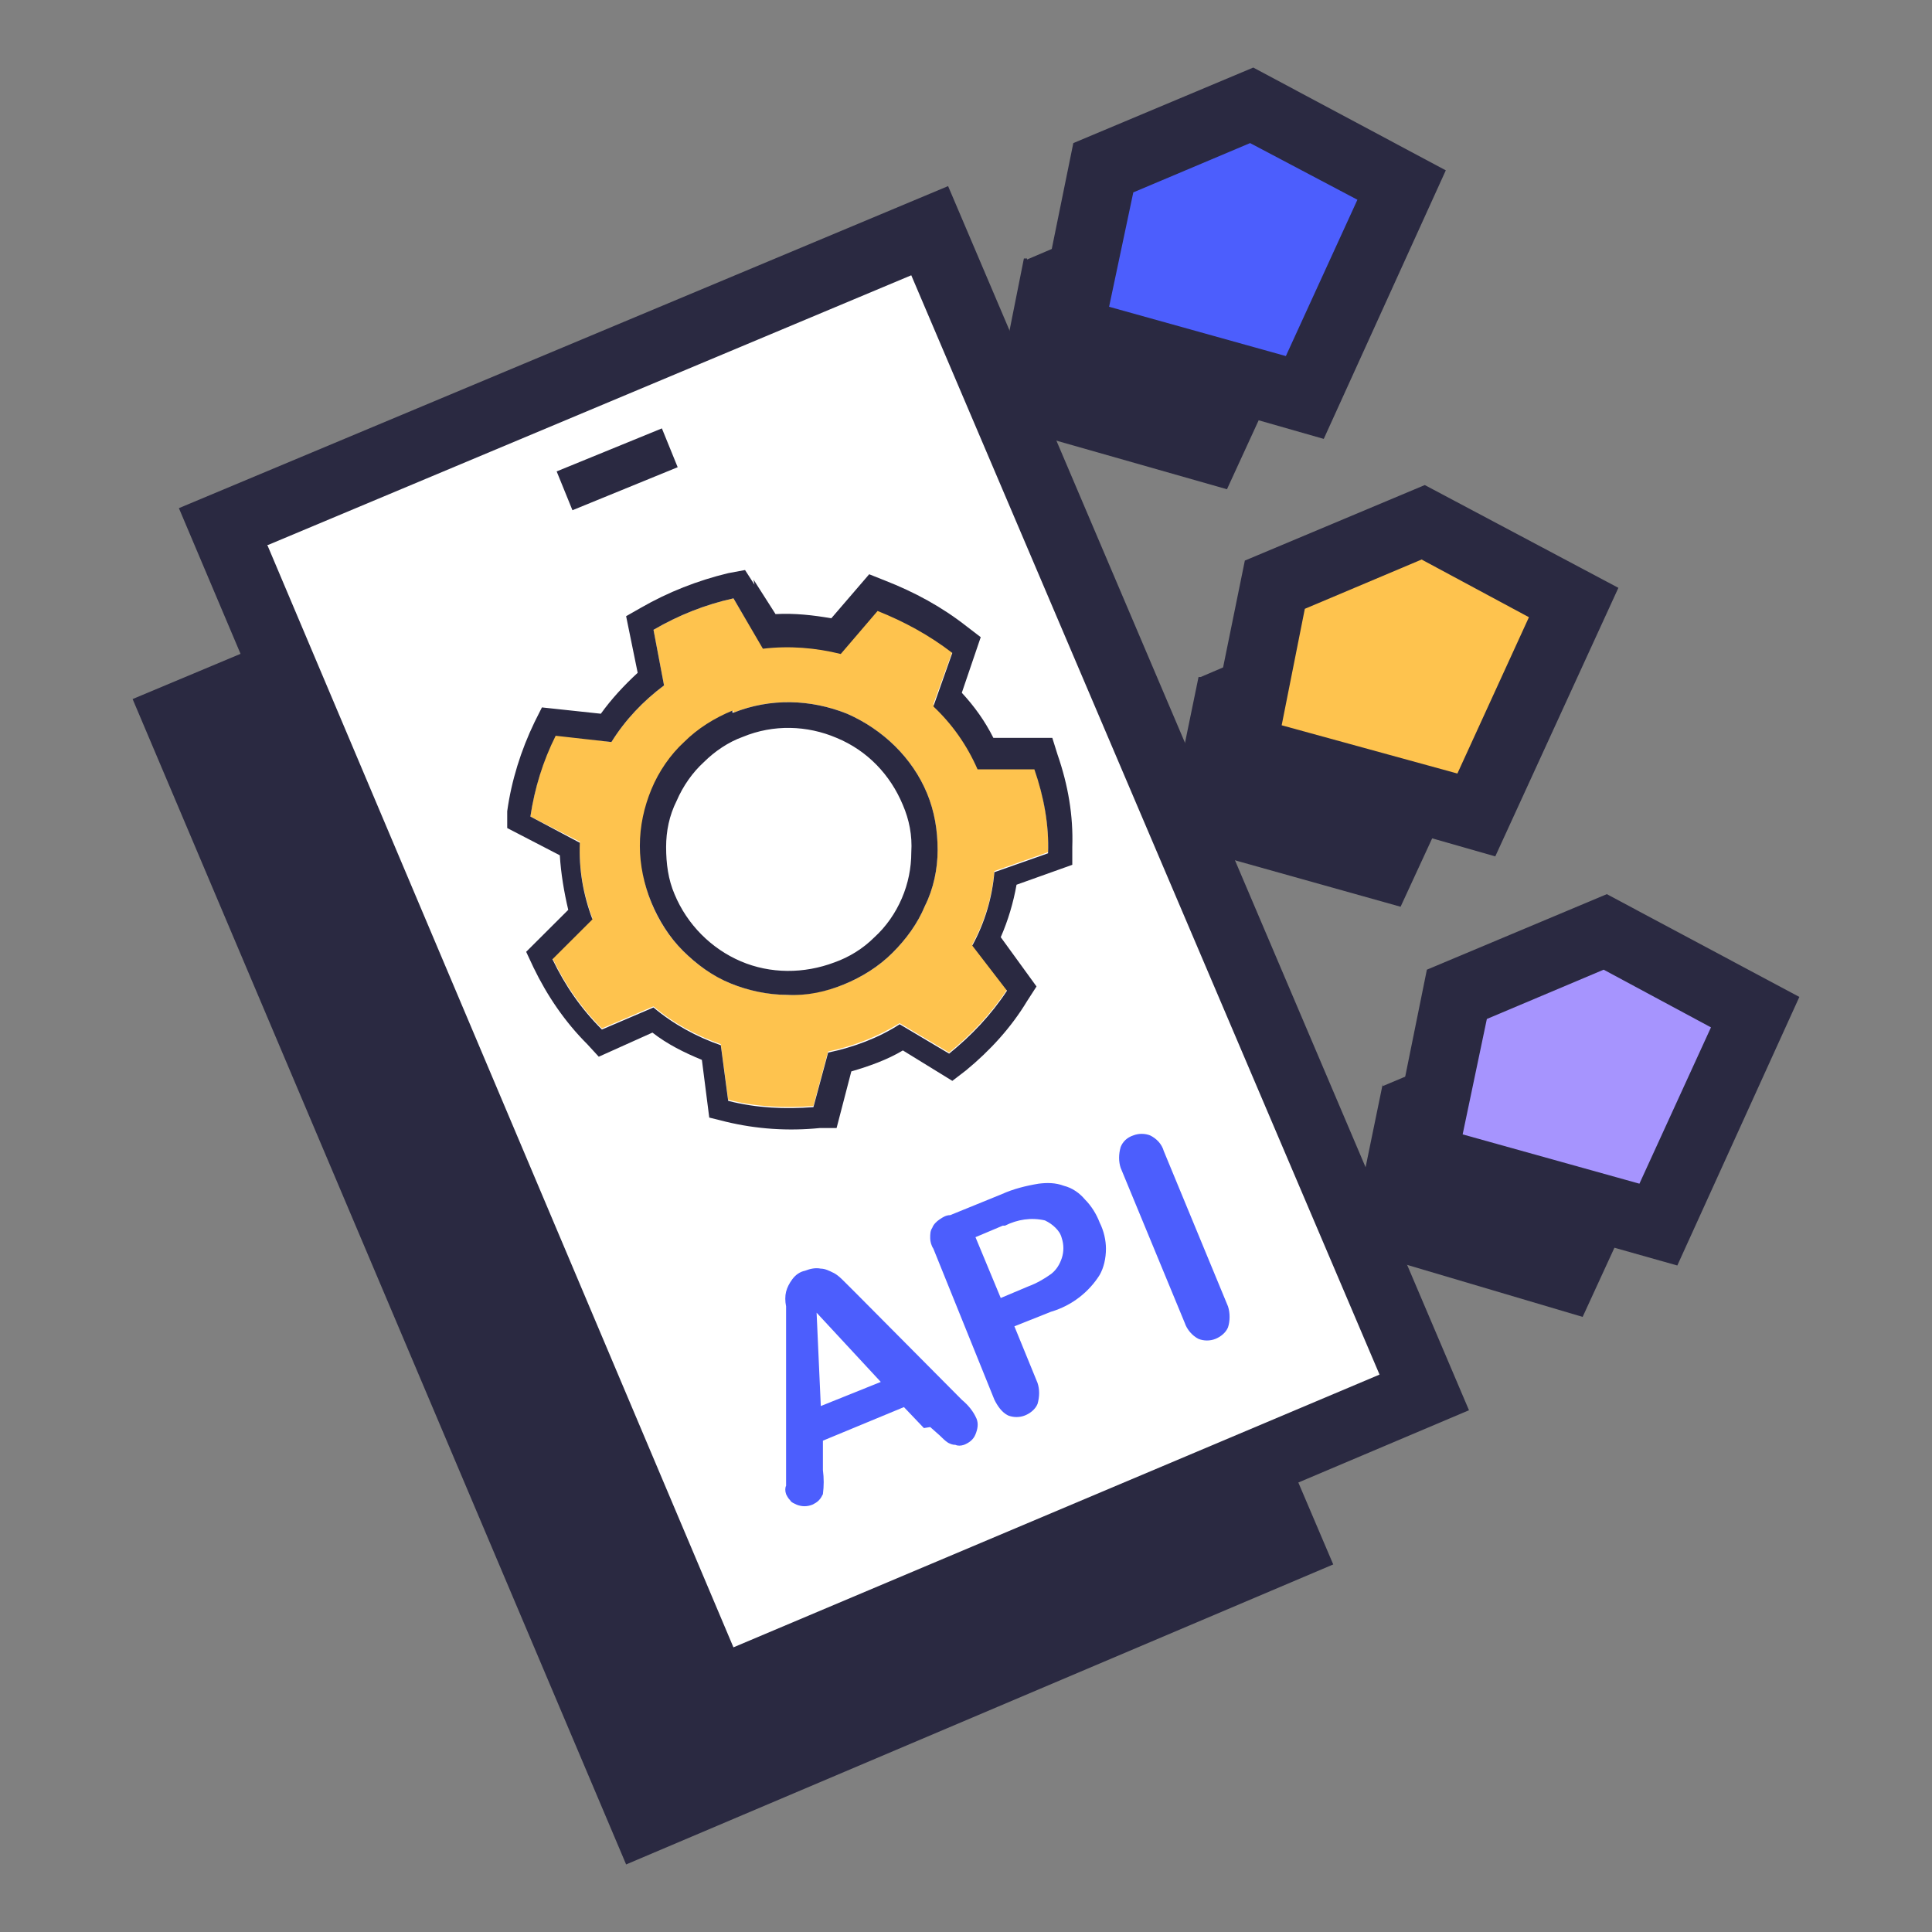 <?xml version="1.0" encoding="UTF-8"?>
<svg width="800px" height="800px" version="1.1" viewBox="0 0 64 64" xmlns="http://www.w3.org/2000/svg">
<rect x="0" y="0" width="64" height="64" fill="#808080" stroke="none"/>
<path d="m4.393 23.157 23.389-9.799 16.383 38.466-23.424 9.938z" clip-rule="evenodd" fill="#2a2941" fill-rule="evenodd" stroke-width="1.389"/>
<path d="m7.425 17.423 23.39-9.799 16.383 38.571-23.459 9.938z" clip-rule="evenodd" fill="#fff" fill-rule="evenodd" stroke-width="1.389"/>
<path d="m31.407 6.165-25.481 10.668 17.22 40.69 25.516-10.807zm-22.518 11.884 21.298-8.93 15.512 36.416-21.403 9.035-15.442-36.52z" clip-rule="evenodd" fill="#2a2941" fill-rule="evenodd" stroke-width="1.389"/>
<path d="m24.296 19.821c-0.941 0.209-1.813 0.556-2.649 1.042l0.349 1.842c-0.697 0.521-1.29 1.147-1.743 1.876l-1.847-0.243c-0.418 0.834-0.697 1.772-0.837 2.71l1.638 0.834c-0.035 0.869 0.105 1.703 0.418 2.537l-1.325 1.321c0.418 0.869 0.941 1.633 1.638 2.328l1.708-0.73c0.662 0.556 1.429 0.973 2.231 1.251l0.244 1.842c0.941 0.243 1.882 0.278 2.823 0.208l0.488-1.807c0.837-0.174 1.638-0.487 2.37-0.938l1.638 0.973c0.732-0.591 1.394-1.286 1.917-2.085l-1.15-1.494c0.418-0.764 0.662-1.599 0.732-2.432l1.778-0.626c0.035-0.938-0.14-1.876-0.453-2.78h-1.882c-0.349-0.799-0.837-1.494-1.464-2.12l0.627-1.737c-0.732-0.591-1.569-1.077-2.475-1.39l-1.22 1.425c-0.837-0.208-1.708-0.278-2.579-0.174zm0 3.788c1.22-0.487 2.545-0.452 3.765 0.035 1.185 0.521 2.161 1.459 2.649 2.641 0.244 0.591 0.349 1.216 0.349 1.876 0 0.626-0.139 1.286-0.418 1.842-0.244 0.591-0.627 1.112-1.081 1.564-0.453 0.452-1.011 0.799-1.603 1.042-1.22 0.487-2.545 0.452-3.765-0.035-1.185-0.521-2.126-1.459-2.614-2.676-0.488-1.216-0.453-2.537 0.035-3.753 0.523-1.181 1.464-2.12 2.684-2.606z" clip-rule="evenodd" fill="#fec34e" fill-rule="evenodd" stroke-width="1.389"/>
<path d="m24.994 19.369-0.314-0.486-0.558 0.104c-1.011 0.243-1.987 0.626-2.893 1.147l-0.488 0.278 0.383 1.876c-0.453 0.417-0.871 0.869-1.22 1.355l-1.952-0.209-0.244 0.486c-0.453 0.938-0.767 1.946-0.906 2.954v0.556l1.743 0.903c0.035 0.591 0.139 1.216 0.279 1.807l-1.394 1.39 0.244 0.521c0.453 0.938 1.046 1.807 1.778 2.537l0.383 0.417 1.778-0.799c0.488 0.382 1.046 0.66 1.638 0.904l0.244 1.911 0.558 0.139c1.011 0.243 2.057 0.313 3.102 0.208h0.558l0.488-1.876c0.593-0.174 1.185-0.382 1.708-0.695l1.638 1.008 0.453-0.347c0.802-0.66 1.499-1.425 2.022-2.293l0.314-0.487-1.185-1.633c0.244-0.556 0.418-1.147 0.523-1.737l1.847-0.66v-0.591c0.035-1.042-0.139-2.05-0.488-3.058l-0.174-0.556h-1.952c-0.279-0.556-0.627-1.042-1.046-1.494l0.627-1.842-0.453-0.347c-0.837-0.66-1.743-1.147-2.719-1.529l-0.523-0.208-1.255 1.459c-0.593-0.104-1.22-0.174-1.847-0.139l-0.732-1.147zm-0.697 0.452c-0.941 0.209-1.813 0.556-2.649 1.042l0.349 1.842c-0.697 0.521-1.29 1.147-1.743 1.876l-1.847-0.208c-0.418 0.834-0.697 1.737-0.837 2.676l1.638 0.869c-0.035 0.869 0.105 1.703 0.418 2.537l-1.325 1.321c0.418 0.869 0.941 1.633 1.638 2.328l1.708-0.73c0.662 0.556 1.429 0.973 2.231 1.251l0.244 1.842c0.941 0.243 1.882 0.278 2.823 0.208l0.488-1.807c0.837-0.174 1.673-0.486 2.37-0.938l1.638 0.973c0.732-0.591 1.394-1.286 1.917-2.085l-1.15-1.494c0.418-0.765 0.662-1.599 0.732-2.432l1.778-0.626c0.035-0.938-0.14-1.876-0.453-2.78h-1.882c-0.349-0.799-0.837-1.494-1.464-2.085l0.627-1.772c-0.767-0.591-1.603-1.042-2.475-1.39l-1.22 1.425c-0.837-0.208-1.708-0.278-2.579-0.174zm0 3.788c1.22-0.486 2.545-0.452 3.765 0.035 1.185 0.521 2.161 1.459 2.649 2.641 0.244 0.591 0.349 1.216 0.349 1.876 0 0.626-0.139 1.286-0.418 1.842-0.244 0.591-0.627 1.112-1.081 1.564-0.453 0.452-1.011 0.799-1.603 1.042s-1.22 0.382-1.882 0.347c-0.627 0-1.29-0.139-1.882-0.382-0.593-0.243-1.116-0.626-1.569-1.077-0.453-0.452-0.802-1.008-1.046-1.598-0.244-0.591-0.383-1.251-0.383-1.876 0-0.66 0.139-1.286 0.383-1.877 0.244-0.591 0.627-1.147 1.081-1.564 0.453-0.452 1.011-0.799 1.603-1.042v0.069zm0.314 0.799c1.011-0.417 2.126-0.382 3.102 0.035 1.011 0.417 1.778 1.216 2.196 2.224 0.209 0.486 0.314 1.008 0.279 1.564 0 0.521-0.104 1.042-0.314 1.529-0.209 0.487-0.523 0.938-0.906 1.286-0.383 0.382-0.837 0.66-1.325 0.834-1.011 0.382-2.126 0.382-3.102-0.035-0.976-0.417-1.778-1.216-2.196-2.224-0.209-0.486-0.279-1.008-0.279-1.564 0-0.521 0.104-1.042 0.349-1.529 0.209-0.486 0.523-0.938 0.906-1.286 0.349-0.347 0.802-0.66 1.29-0.834z" clip-rule="evenodd" fill="#2a2941" fill-rule="evenodd" stroke-width="1.389"/>
<path d="m18.963 16.902 3.486-1.425-0.523-1.286-3.486 1.425z" clip-rule="evenodd" fill="#2a2941" fill-rule="evenodd" stroke-width="1.389"/>
<path d="m45.804 35.979 4.88-2.05 4.985 2.641-3.242 7.054-7.738-2.293 1.115-5.421z" clip-rule="evenodd" fill="#2a2941" fill-rule="evenodd" stroke-width="1.389"/>
<path d="m39.773 22.427 4.88-2.085 4.985 2.676-3.242 7.019-7.808-2.189 1.115-5.421z" clip-rule="evenodd" fill="#2a2941" fill-rule="evenodd" stroke-width="1.389"/>
<path d="m34.022 8.597 4.88-2.085 4.985 2.641-3.242 7.054-7.808-2.224 1.081-5.421h0.104z" clip-rule="evenodd" fill="#2a2941" fill-rule="evenodd" stroke-width="1.389"/>
<path d="m48.244 32.956 4.88-2.085 4.985 2.641-3.242 7.054-7.808-2.224 1.081-5.421h0.105z" clip-rule="evenodd" fill="#a694fe" fill-rule="evenodd" stroke-width="1.389"/>
<path d="m53.228 29.62-5.961 2.502-1.429 7.054 9.725 2.745 4.043-8.896zm-3.974 4.135 3.869-1.633 3.555 1.911-2.37 5.178-5.856-1.633z" clip-rule="evenodd" fill="#2a2941" fill-rule="evenodd" stroke-width="1.389"/>
<path d="m42.144 19.369 4.88-2.05 4.985 2.641-3.242 7.019-7.808-2.189 1.081-5.421z" clip-rule="evenodd" fill="#fec34e" fill-rule="evenodd" stroke-width="1.389"/>
<path d="m47.198 16.068-5.961 2.502-1.429 7.019 9.725 2.78 4.078-8.896zm-3.974 4.1 3.869-1.633 3.555 1.911-2.37 5.178-5.821-1.598z" clip-rule="evenodd" fill="#2a2941" fill-rule="evenodd" stroke-width="1.389"/>
<path d="m36.531 5.539 4.88-2.085 4.985 2.676-3.242 7.054-7.773-2.224 1.081-5.421z" clip-rule="evenodd" fill="#4c5efd" fill-rule="evenodd" stroke-width="1.389"/>
<path d="m41.516 2.238-5.961 2.502-1.429 7.019 9.725 2.78 4.043-8.896zm-3.974 4.135 3.869-1.633 3.555 1.877-2.37 5.178-5.856-1.633z" clip-rule="evenodd" fill="#2a2941" fill-rule="evenodd" stroke-width="1.389"/>
<path d="m30.606 47.307-0.662-0.695-2.684 1.112v0.973c0.035 0.278 0.035 0.521 0 0.799-0.035 0.069-0.07 0.139-0.139 0.209-0.07 0.069-0.14 0.104-0.209 0.139-0.174 0.069-0.349 0.069-0.523 0-0.07-0.035-0.174-0.069-0.209-0.139-0.07-0.07-0.105-0.139-0.14-0.209-0.035-0.104-0.035-0.209 0-0.278v-0.452-5.49c-0.035-0.174-0.035-0.347 0-0.486 0.035-0.139 0.105-0.278 0.209-0.417 0.104-0.139 0.244-0.243 0.418-0.278 0.174-0.069 0.349-0.104 0.523-0.07 0.139 0 0.279 0.07 0.418 0.139 0.14 0.069 0.244 0.174 0.349 0.278l0.418 0.417 3.486 3.51c0.209 0.174 0.383 0.382 0.488 0.626 0.07 0.174 0.035 0.347-0.035 0.521-0.07 0.174-0.209 0.278-0.383 0.347-0.105 0.035-0.209 0.035-0.279 0-0.104 0-0.174-0.035-0.244-0.069-0.104-0.069-0.174-0.139-0.279-0.243l-0.314-0.278zm-3.416-0.73 1.987-0.799-2.126-2.293z" fill="#4c5efd" stroke-width="1.389"/>
<path d="m34.823 43.45-1.22 0.486 0.767 1.876c0.07 0.209 0.07 0.452 0 0.695-0.07 0.174-0.244 0.313-0.418 0.382-0.174 0.07-0.383 0.07-0.558 0-0.209-0.104-0.349-0.313-0.453-0.521l-2.022-5.004c-0.07-0.104-0.105-0.243-0.105-0.347 0-0.139 0-0.243 0.07-0.347 0.035-0.104 0.139-0.208 0.244-0.278 0.105-0.07 0.209-0.139 0.349-0.139l1.708-0.695c0.383-0.174 0.802-0.278 1.22-0.347 0.279-0.035 0.558-0.035 0.837 0.07 0.279 0.069 0.523 0.243 0.697 0.452 0.209 0.208 0.383 0.486 0.488 0.764 0.14 0.278 0.209 0.591 0.209 0.869 0 0.313-0.07 0.626-0.209 0.869-0.349 0.556-0.906 1.008-1.603 1.216zm-1.603-2.849-0.906 0.382 0.837 2.015 0.906-0.382c0.279-0.104 0.523-0.243 0.767-0.417 0.174-0.139 0.279-0.313 0.349-0.521 0.07-0.209 0.07-0.452 0-0.66-0.035-0.139-0.104-0.243-0.209-0.347-0.105-0.104-0.209-0.174-0.349-0.243-0.453-0.104-0.906-0.035-1.325 0.174z" fill="#4c5efd" stroke-width="1.389"/>
<path d="m39.25 43.832-2.126-5.143c-0.07-0.209-0.07-0.452 0-0.695 0.07-0.174 0.209-0.313 0.418-0.382 0.174-0.069 0.383-0.069 0.558 0 0.209 0.104 0.383 0.278 0.453 0.521l2.126 5.143c0.07 0.209 0.07 0.487 0 0.695-0.07 0.174-0.244 0.313-0.418 0.382-0.174 0.07-0.383 0.07-0.558 0-0.209-0.104-0.383-0.313-0.453-0.521z" fill="#4c5efd" stroke-width="1.389"/>
</svg>
